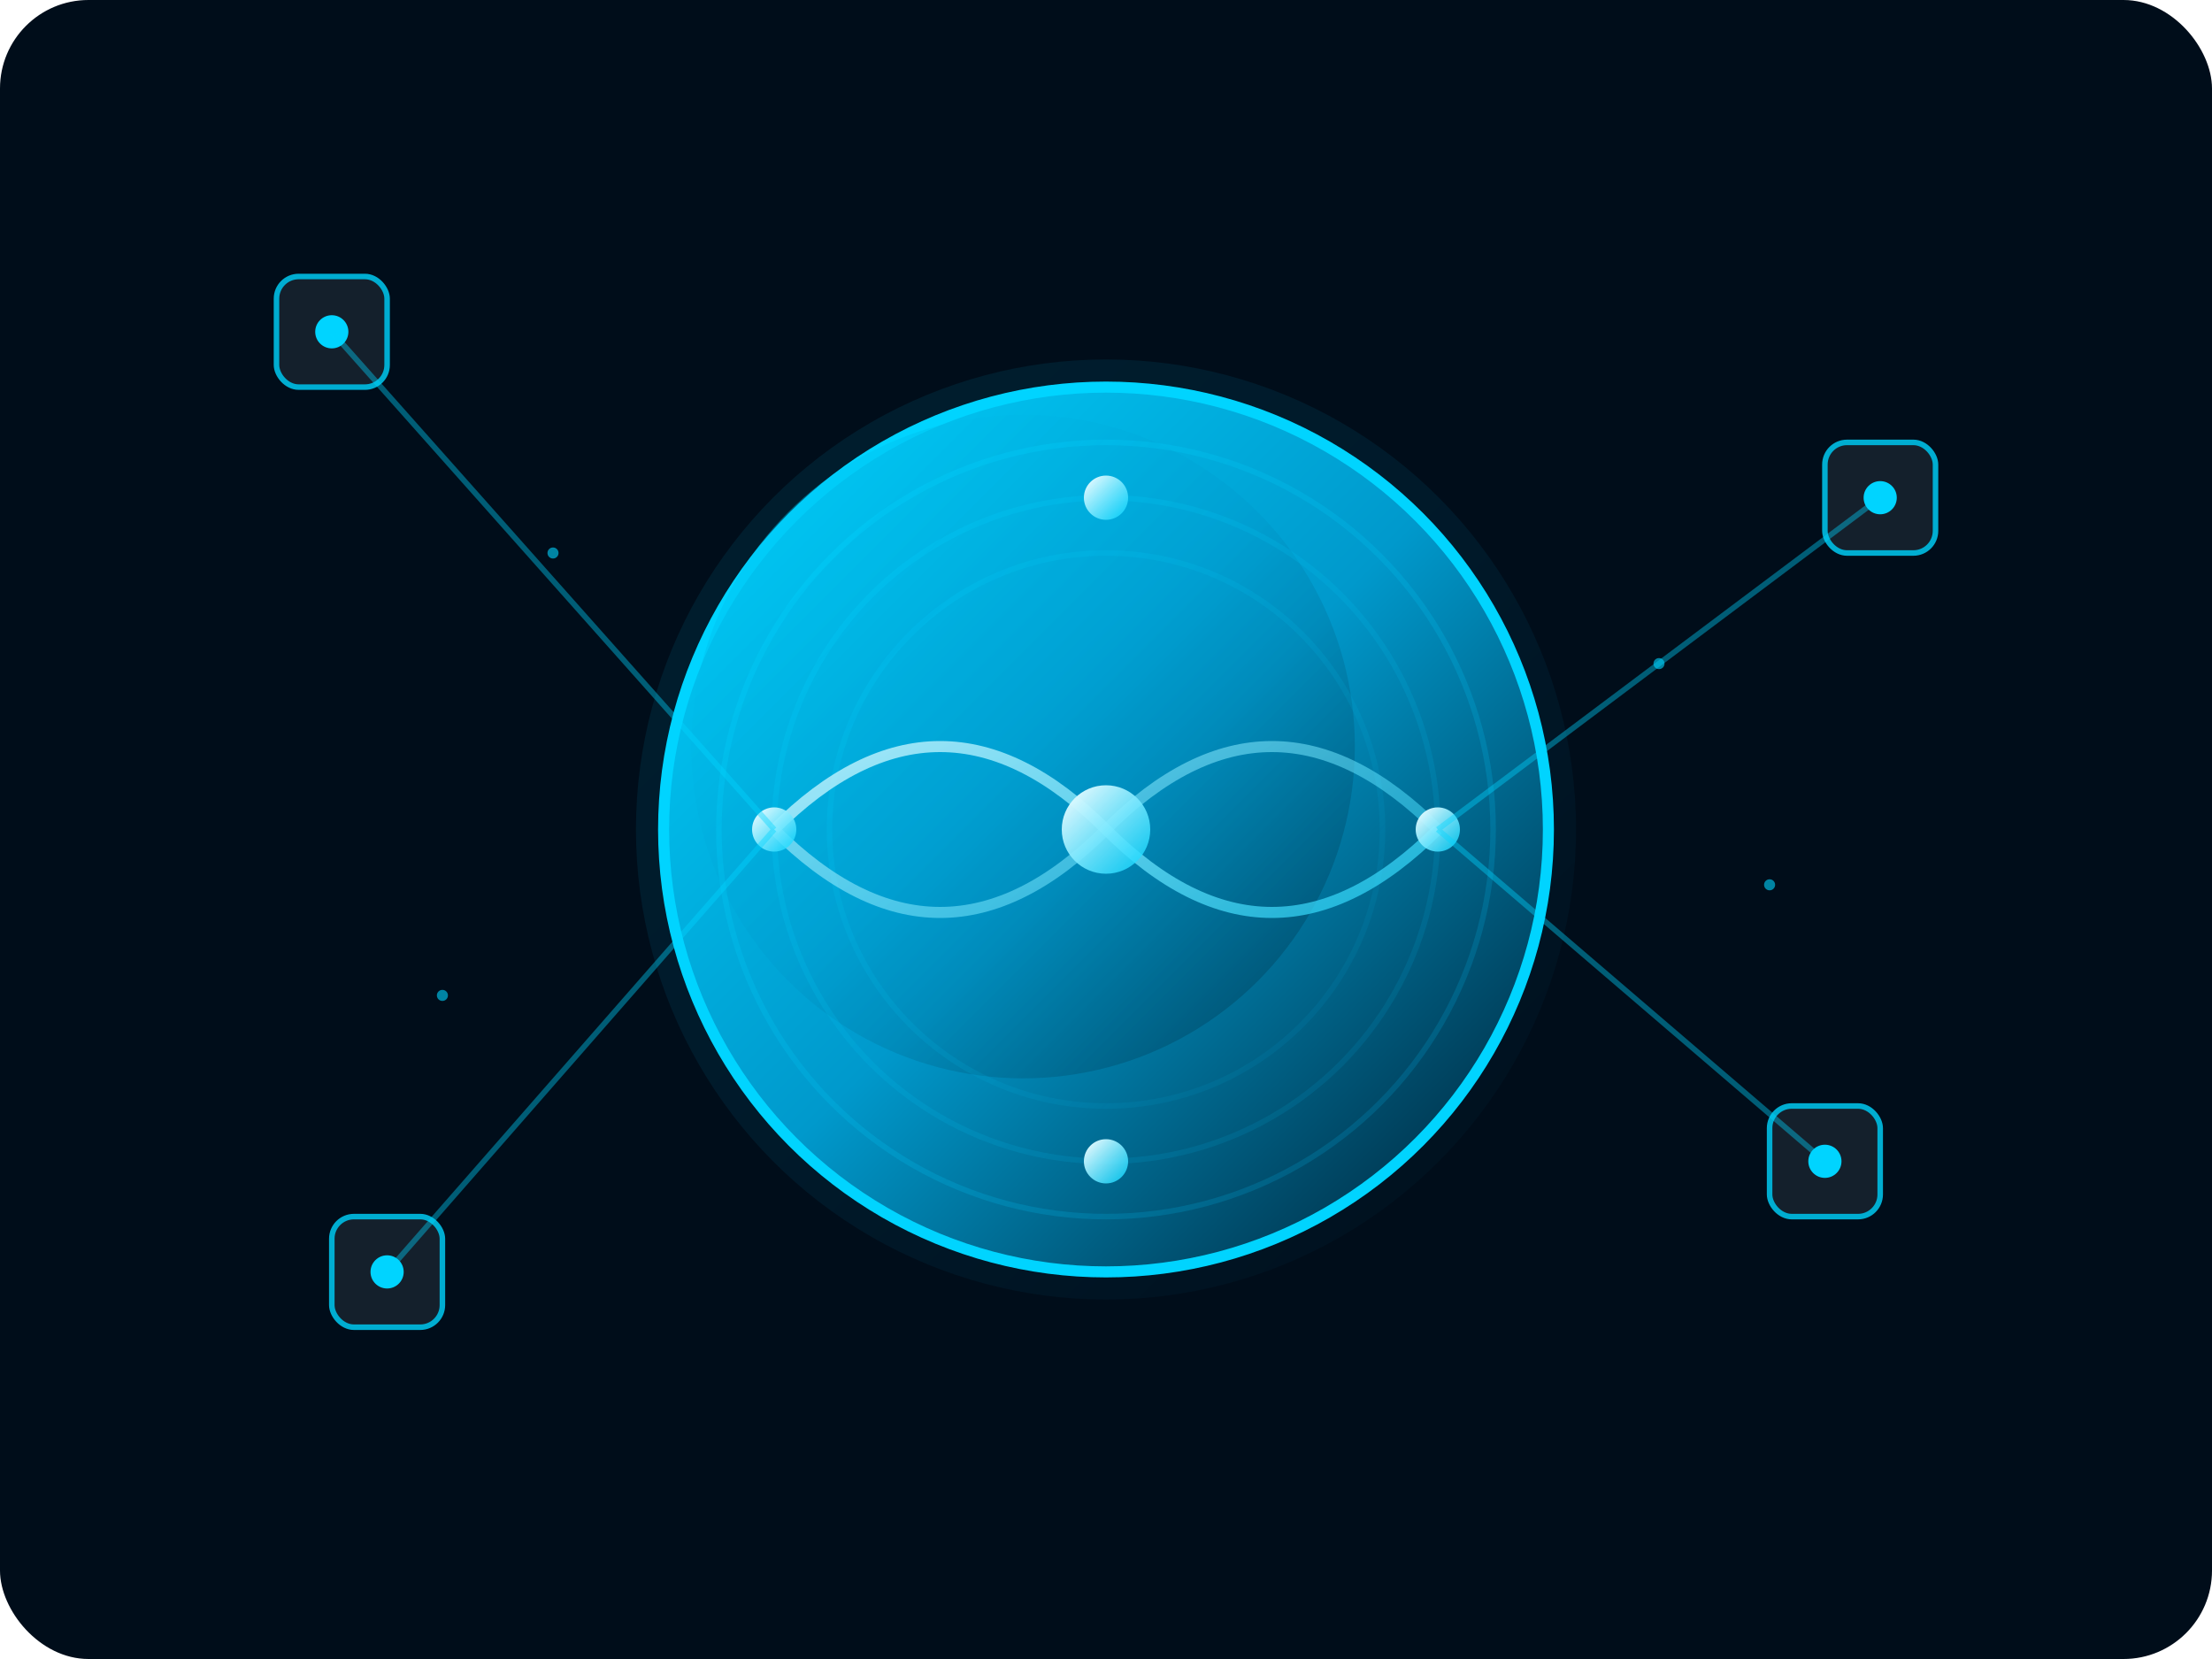 <svg width="400" height="300" viewBox="0 0 400 300" fill="none" xmlns="http://www.w3.org/2000/svg">
  <defs>
    <!-- Gradients -->
    <linearGradient id="sphereGradient" x1="0%" y1="0%" x2="100%" y2="100%">
      <stop offset="0%" style="stop-color:#00d4ff;stop-opacity:1" />
      <stop offset="50%" style="stop-color:#0099cc;stop-opacity:1" />
      <stop offset="100%" style="stop-color:#001a2c;stop-opacity:1" />
    </linearGradient>
    
    <linearGradient id="ringGradient" x1="0%" y1="0%" x2="100%" y2="100%">
      <stop offset="0%" style="stop-color:#00d4ff;stop-opacity:0.8" />
      <stop offset="100%" style="stop-color:#0099cc;stop-opacity:0.3" />
    </linearGradient>
    
    <linearGradient id="nodeGradient" x1="0%" y1="0%" x2="100%" y2="100%">
      <stop offset="0%" style="stop-color:#ffffff;stop-opacity:1" />
      <stop offset="100%" style="stop-color:#00d4ff;stop-opacity:0.8" />
    </linearGradient>
    
    <!-- Filters -->
    <filter id="glow">
      <feGaussianBlur stdDeviation="3" result="coloredBlur"/>
      <feMerge> 
        <feMergeNode in="coloredBlur"/>
        <feMergeNode in="SourceGraphic"/>
      </feMerge>
    </filter>
    
    <filter id="innerGlow">
      <feGaussianBlur stdDeviation="2" result="coloredBlur"/>
      <feMerge> 
        <feMergeNode in="coloredBlur"/>
        <feMergeNode in="SourceGraphic"/>
      </feMerge>
    </filter>
  </defs>
  
  <!-- Background -->
  <rect width="400" height="300" fill="#000d1a" rx="16"/>
  
  <!-- Main Sphere -->
  <g transform="translate(200, 150)">
    <!-- Outer glow -->
    <circle cx="0" cy="0" r="85" fill="url(#sphereGradient)" filter="url(#glow)" opacity="0.3"/>
    
    <!-- Main sphere -->
    <circle cx="0" cy="0" r="80" fill="url(#sphereGradient)" stroke="#00d4ff" stroke-width="2"/>
    
    <!-- Inner sphere highlight -->
    <circle cx="-15" cy="-15" r="60" fill="url(#sphereGradient)" opacity="0.4"/>
    
    <!-- Concentric rings -->
    <circle cx="0" cy="0" r="70" fill="none" stroke="url(#ringGradient)" stroke-width="1" opacity="0.6"/>
    <circle cx="0" cy="0" r="60" fill="none" stroke="url(#ringGradient)" stroke-width="1" opacity="0.4"/>
    <circle cx="0" cy="0" r="50" fill="none" stroke="url(#ringGradient)" stroke-width="1" opacity="0.3"/>
    
    <!-- Data flow curves -->
    <path d="M-60 0 Q-30 -30 0 0 Q30 30 60 0" stroke="url(#nodeGradient)" stroke-width="2" fill="none" opacity="0.8">
      <animate attributeName="stroke-dasharray" values="0,200;100,100;0,200" dur="3s" repeatCount="indefinite"/>
    </path>
    
    <path d="M-60 0 Q-30 30 0 0 Q30 -30 60 0" stroke="url(#nodeGradient)" stroke-width="2" fill="none" opacity="0.6">
      <animate attributeName="stroke-dasharray" values="0,200;100,100;0,200" dur="3s" repeatCount="indefinite" begin="1.5s"/>
    </path>
    
    <!-- Connection nodes -->
    <circle cx="-60" cy="0" r="4" fill="url(#nodeGradient)" filter="url(#innerGlow)">
      <animate attributeName="r" values="4;6;4" dur="2s" repeatCount="indefinite"/>
    </circle>
    
    <circle cx="60" cy="0" r="4" fill="url(#nodeGradient)" filter="url(#innerGlow)">
      <animate attributeName="r" values="4;6;4" dur="2s" repeatCount="indefinite" begin="1s"/>
    </circle>
    
    <circle cx="0" cy="-60" r="4" fill="url(#nodeGradient)" filter="url(#innerGlow)">
      <animate attributeName="r" values="4;6;4" dur="2s" repeatCount="indefinite" begin="0.5s"/>
    </circle>
    
    <circle cx="0" cy="60" r="4" fill="url(#nodeGradient)" filter="url(#innerGlow)">
      <animate attributeName="r" values="4;6;4" dur="2s" repeatCount="indefinite" begin="1.5s"/>
    </circle>
    
    <!-- Center pulse -->
    <circle cx="0" cy="0" r="8" fill="url(#nodeGradient)" filter="url(#innerGlow)">
      <animate attributeName="r" values="8;12;8" dur="1.5s" repeatCount="indefinite"/>
      <animate attributeName="opacity" values="1;0.5;1" dur="1.5s" repeatCount="indefinite"/>
    </circle>
  </g>
  
  <!-- Network nodes around the sphere -->
  <g>
    <!-- Top left node -->
    <rect x="50" y="50" width="20" height="20" rx="4" fill="rgba(255,255,255,0.1)" stroke="#00d4ff" stroke-width="1" opacity="0.8">
      <animate attributeName="opacity" values="0.8;1;0.8" dur="3s" repeatCount="indefinite"/>
    </rect>
    <circle cx="60" cy="60" r="3" fill="#00d4ff">
      <animate attributeName="r" values="3;4;3" dur="2s" repeatCount="indefinite"/>
    </circle>
    
    <!-- Top right node -->
    <rect x="330" y="80" width="20" height="20" rx="4" fill="rgba(255,255,255,0.1)" stroke="#00d4ff" stroke-width="1" opacity="0.8">
      <animate attributeName="opacity" values="0.8;1;0.8" dur="3s" repeatCount="indefinite" begin="0.5s"/>
    </rect>
    <circle cx="340" cy="90" r="3" fill="#00d4ff">
      <animate attributeName="r" values="3;4;3" dur="2s" repeatCount="indefinite" begin="0.5s"/>
    </circle>
    
    <!-- Bottom left node -->
    <rect x="60" y="220" width="20" height="20" rx="4" fill="rgba(255,255,255,0.1)" stroke="#00d4ff" stroke-width="1" opacity="0.8">
      <animate attributeName="opacity" values="0.8;1;0.8" dur="3s" repeatCount="indefinite" begin="1s"/>
    </rect>
    <circle cx="70" cy="230" r="3" fill="#00d4ff">
      <animate attributeName="r" values="3;4;3" dur="2s" repeatCount="indefinite" begin="1s"/>
    </circle>
    
    <!-- Bottom right node -->
    <rect x="320" y="200" width="20" height="20" rx="4" fill="rgba(255,255,255,0.1)" stroke="#00d4ff" stroke-width="1" opacity="0.8">
      <animate attributeName="opacity" values="0.8;1;0.8" dur="3s" repeatCount="indefinite" begin="1.5s"/>
    </rect>
    <circle cx="330" cy="210" r="3" fill="#00d4ff">
      <animate attributeName="r" values="3;4;3" dur="2s" repeatCount="indefinite" begin="1.5s"/>
    </circle>
  </g>
  
  <!-- Connection lines to nodes -->
  <g stroke="#00d4ff" stroke-width="1" opacity="0.4">
    <line x1="140" y1="150" x2="60" y2="60">
      <animate attributeName="stroke-dasharray" values="0,100;50,50;0,100" dur="2s" repeatCount="indefinite"/>
    </line>
    <line x1="260" y1="150" x2="340" y2="90">
      <animate attributeName="stroke-dasharray" values="0,100;50,50;0,100" dur="2s" repeatCount="indefinite" begin="0.5s"/>
    </line>
    <line x1="140" y1="150" x2="70" y2="230">
      <animate attributeName="stroke-dasharray" values="0,100;50,50;0,100" dur="2s" repeatCount="indefinite" begin="1s"/>
    </line>
    <line x1="260" y1="150" x2="330" y2="210">
      <animate attributeName="stroke-dasharray" values="0,100;50,50;0,100" dur="2s" repeatCount="indefinite" begin="1.5s"/>
    </line>
  </g>
  
  <!-- Floating data particles -->
  <g>
    <circle cx="100" cy="100" r="1" fill="#00d4ff" opacity="0.6">
      <animate attributeName="cy" values="100;80;100" dur="4s" repeatCount="indefinite"/>
      <animate attributeName="opacity" values="0.6;1;0.6" dur="4s" repeatCount="indefinite"/>
    </circle>
    <circle cx="300" cy="120" r="1" fill="#00d4ff" opacity="0.6">
      <animate attributeName="cy" values="120;100;120" dur="4s" repeatCount="indefinite" begin="1s"/>
      <animate attributeName="opacity" values="0.6;1;0.6" dur="4s" repeatCount="indefinite" begin="1s"/>
    </circle>
    <circle cx="80" cy="180" r="1" fill="#00d4ff" opacity="0.6">
      <animate attributeName="cy" values="180;200;180" dur="4s" repeatCount="indefinite" begin="2s"/>
      <animate attributeName="opacity" values="0.6;1;0.6" dur="4s" repeatCount="indefinite" begin="2s"/>
    </circle>
    <circle cx="320" cy="160" r="1" fill="#00d4ff" opacity="0.6">
      <animate attributeName="cy" values="160;140;160" dur="4s" repeatCount="indefinite" begin="3s"/>
      <animate attributeName="opacity" values="0.6;1;0.6" dur="4s" repeatCount="indefinite" begin="3s"/>
    </circle>
  </g>
</svg>